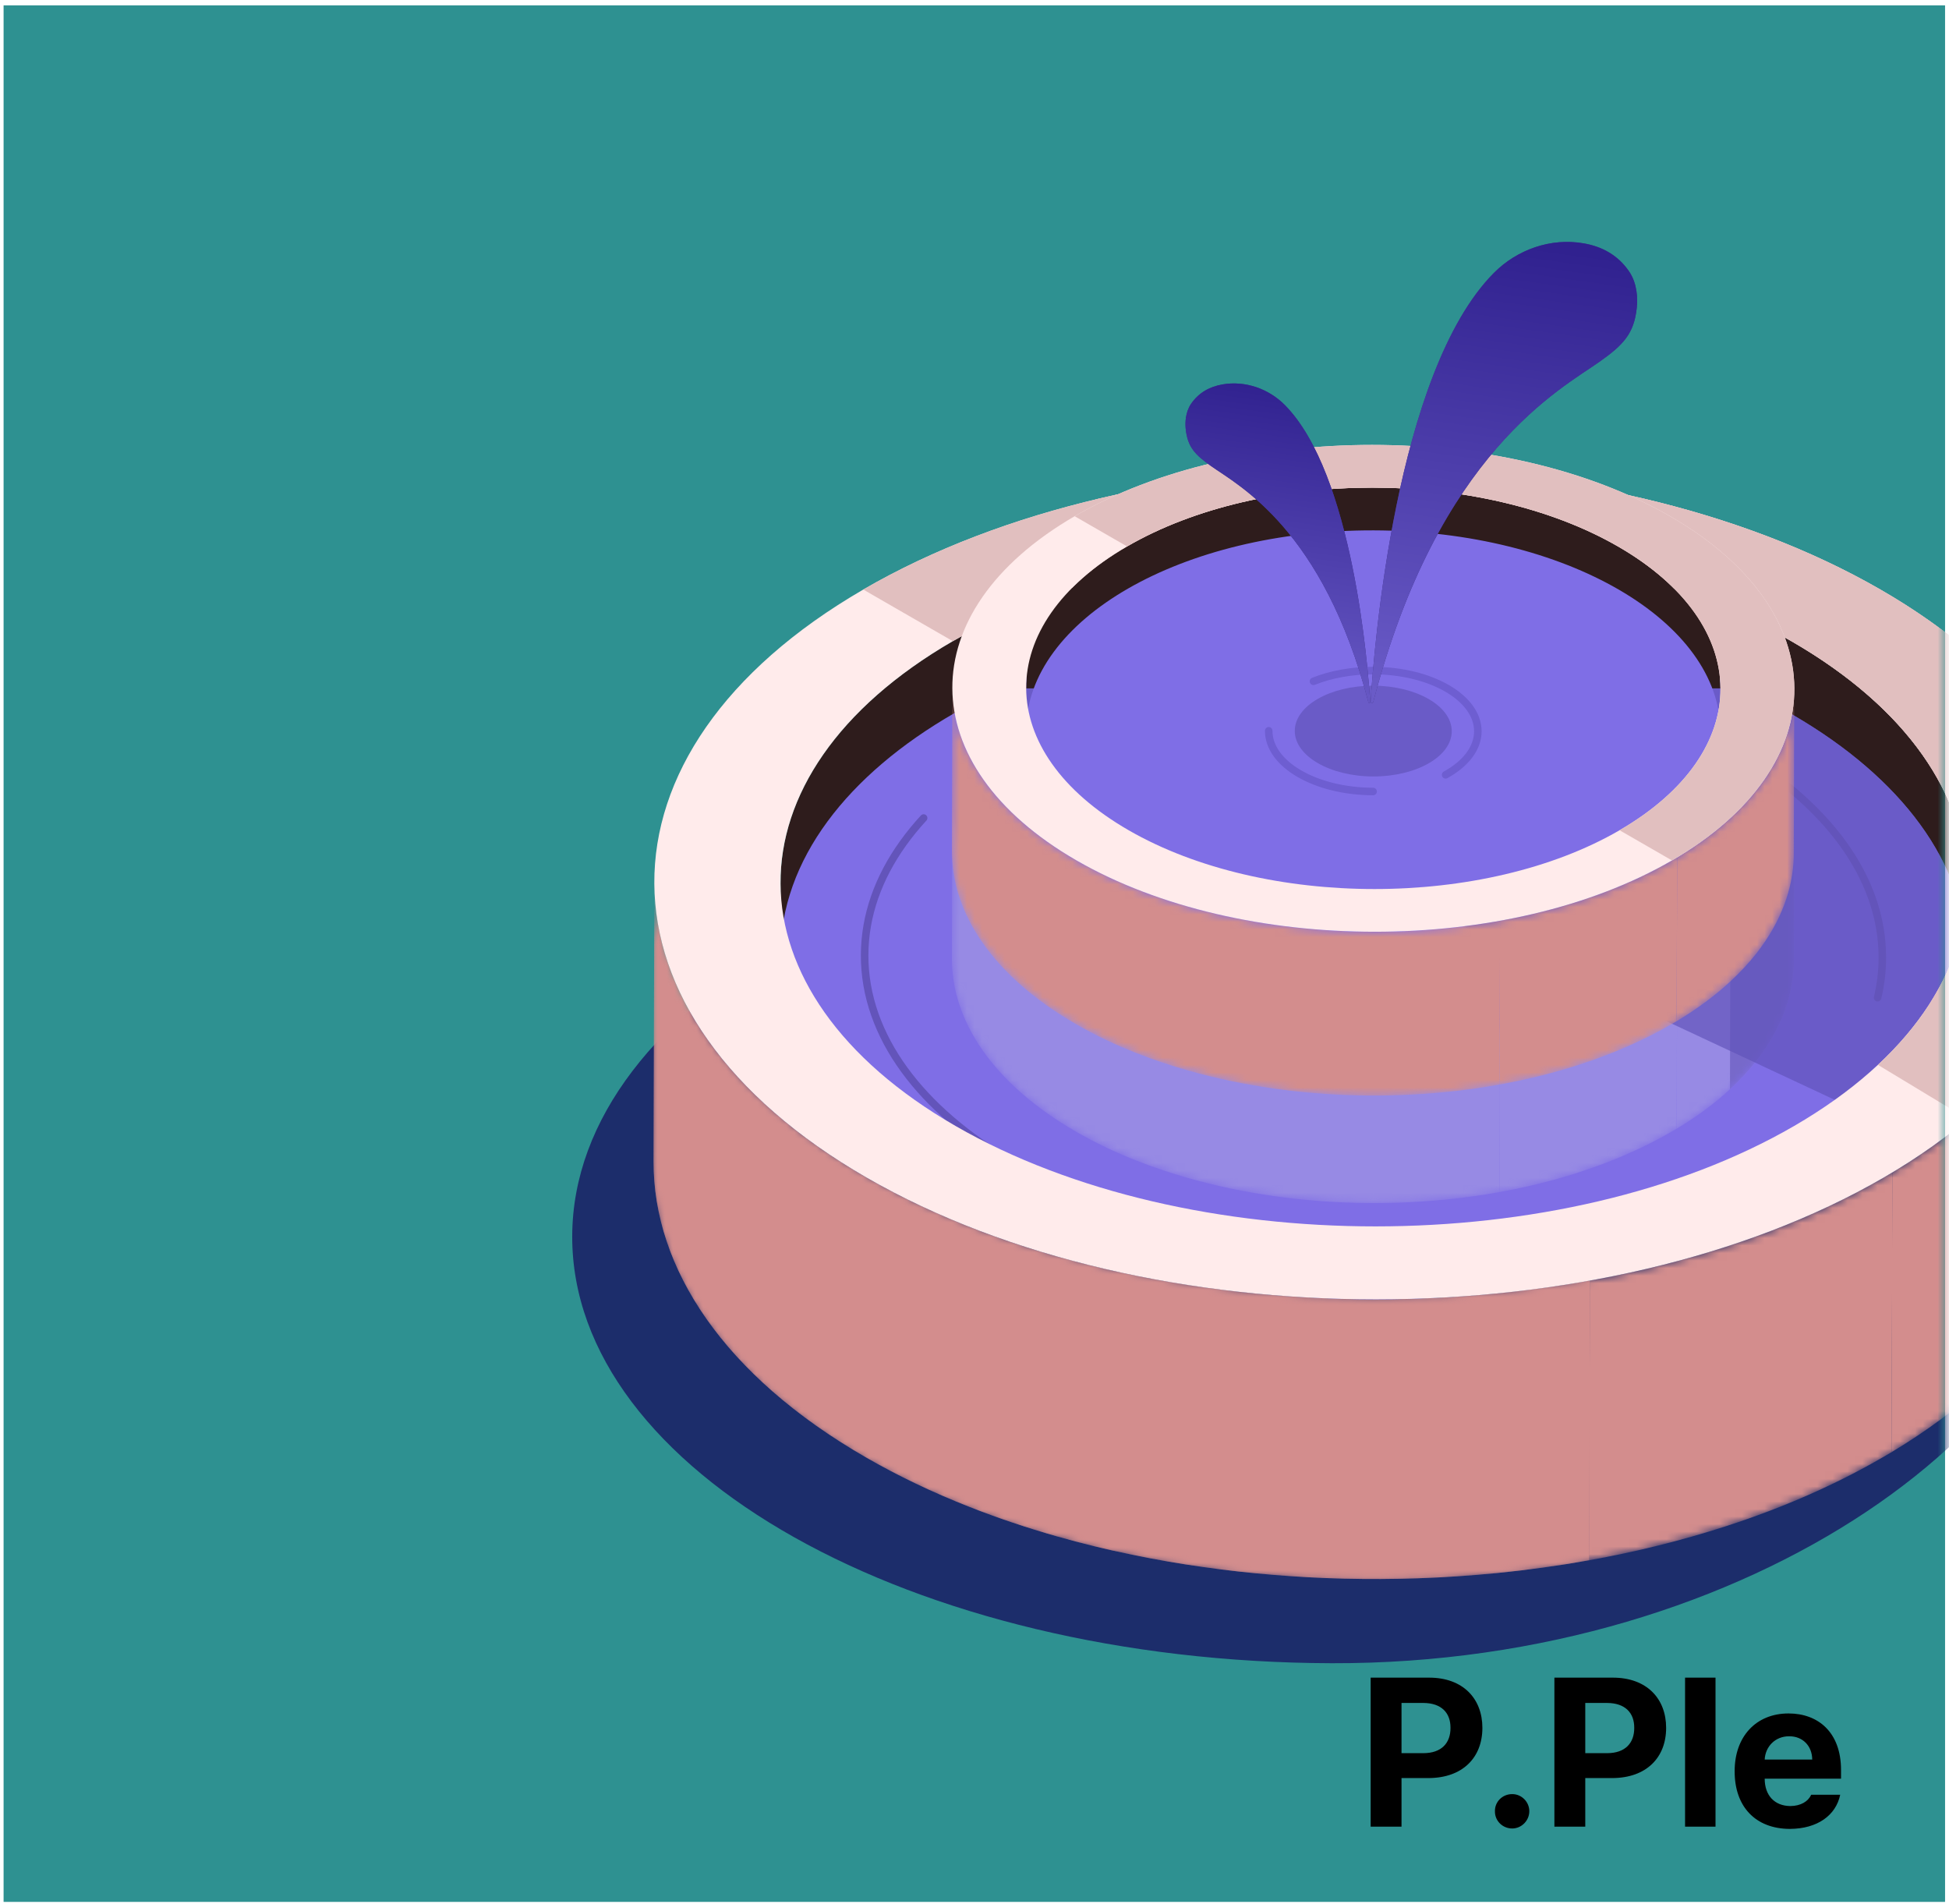 <svg width="259" height="253" viewBox="0 0 259 253" fill="none" xmlns="http://www.w3.org/2000/svg">
<rect x="0.477" y="0.711" width="258" height="252" fill="#2E9191"/>
<mask id="mask0_500_12447" style="mask-type:alpha" maskUnits="userSpaceOnUse" x="0" y="0" width="259" height="253">
<rect x="0.477" y="0.711" width="258" height="252" fill="#3D529B"/>
</mask>
<g mask="url(#mask0_500_12447)">
<path d="M277.25 157.249C277.338 126.067 233.123 108.235 177.291 108.08C121.459 107.924 76.128 133.076 76.041 164.257C75.954 195.439 121.144 220.843 176.975 220.999C232.807 221.154 277.163 188.431 277.25 157.249Z" fill="#1C2D6B"/>
<mask id="mask1_500_12447" style="mask-type:luminance" maskUnits="userSpaceOnUse" x="86" y="117" width="193" height="93">
<path d="M278.088 117.668L277.978 154.844C277.942 168.89 268.684 182.917 250.206 193.643C213.013 215.213 152.498 215.222 115.048 193.643C96.214 182.78 86.81 168.525 86.847 154.297L86.956 117.121C86.92 131.349 96.323 145.605 115.167 156.458C152.616 178.037 213.122 178.028 250.325 156.458C268.803 145.741 278.06 131.714 278.097 117.659L278.088 117.668Z" fill="white"/>
</mask>
<g mask="url(#mask1_500_12447)">
<path d="M277.448 123.98C277.082 125.777 276.57 127.574 275.903 129.352C275.218 131.176 274.368 132.991 273.354 134.779C272.257 136.712 270.978 138.61 269.506 140.479C267.788 142.659 265.814 144.784 263.576 146.836C260.149 149.992 256.109 152.993 251.467 155.784L251.357 192.959C256 190.168 260.039 187.177 263.466 184.012C265.696 181.951 267.679 179.826 269.397 177.655C270.868 175.794 272.147 173.888 273.244 171.954C274.258 170.167 275.099 168.361 275.794 166.528C276.461 164.749 276.973 162.962 277.338 161.156C277.704 159.341 277.914 157.507 277.969 155.683L278.078 118.508C278.023 120.332 277.813 122.165 277.448 123.98Z" fill="#D38D8D"/>
<path d="M250.315 156.457C243.946 160.151 236.882 163.216 229.37 165.651C223.576 167.53 217.508 169.026 211.276 170.147L211.166 207.323C217.398 206.201 223.457 204.705 229.26 202.827C236.772 200.4 243.827 197.336 250.206 193.633C250.599 193.405 250.992 193.177 251.375 192.949L251.485 155.773C251.101 156.001 250.708 156.229 250.315 156.457Z" fill="#D38D8D"/>
<path d="M199.095 171.845C195.586 172.191 192.049 172.428 188.494 172.547C185.232 172.656 181.969 172.675 178.707 172.593C175.563 172.51 172.419 172.346 169.294 172.091C166.178 171.835 163.071 171.489 160 171.051C156.802 170.595 153.64 170.048 150.524 169.409C147.142 168.707 143.816 167.895 140.554 166.974C136.569 165.843 132.685 164.539 128.948 163.061C124.095 161.146 119.471 158.948 115.158 156.467C96.323 145.605 86.911 131.358 86.956 117.121L86.847 154.297C86.81 168.525 96.214 182.78 115.057 193.634C119.371 196.124 123.986 198.322 128.847 200.228C132.585 201.705 136.469 203.001 140.453 204.141C143.706 205.071 147.042 205.883 150.423 206.576C153.539 207.223 156.701 207.771 159.9 208.218C162.97 208.655 166.068 209.002 169.194 209.257C172.319 209.513 175.463 209.686 178.606 209.759C181.869 209.841 185.14 209.823 188.394 209.713C191.939 209.595 195.485 209.358 198.994 209.011C203.106 208.601 207.182 208.035 211.185 207.315L211.295 170.139C207.292 170.86 203.216 171.425 199.104 171.835L199.095 171.845Z" fill="#D38D8D"/>
</g>
<mask id="mask2_500_12447" style="mask-type:luminance" maskUnits="userSpaceOnUse" x="86" y="117" width="193" height="93">
<path d="M278.088 117.668L277.978 154.844C277.942 168.89 268.684 182.917 250.206 193.643C213.013 215.213 152.498 215.222 115.048 193.643C96.214 182.78 86.81 168.525 86.847 154.297L86.956 117.121C86.92 131.349 96.323 145.605 115.167 156.458C152.616 178.037 213.122 178.028 250.325 156.458C268.803 145.741 278.06 131.714 278.097 117.659L278.088 117.668Z" fill="white"/>
</mask>
<g mask="url(#mask2_500_12447)">
<path d="M199.095 171.845C195.586 172.191 192.049 172.428 188.494 172.547C185.232 172.656 181.969 172.675 178.707 172.593C175.563 172.51 172.419 172.346 169.294 172.091C166.178 171.835 163.071 171.489 160 171.051C156.802 170.595 153.64 170.048 150.524 169.409C147.142 168.707 143.816 167.895 140.554 166.974C136.569 165.843 132.685 164.539 128.948 163.061C124.095 161.146 119.471 158.948 115.158 156.467C96.323 145.605 86.911 131.358 86.956 117.121L86.847 154.297C86.81 168.525 96.214 182.78 115.057 193.634C119.371 196.124 123.986 198.322 128.847 200.228C132.585 201.705 136.469 203.001 140.453 204.141C143.706 205.071 147.042 205.883 150.423 206.576C153.539 207.223 156.701 207.771 159.9 208.218C162.97 208.655 166.068 209.002 169.194 209.257C172.319 209.513 175.463 209.686 178.606 209.759C181.869 209.841 185.14 209.823 188.394 209.713C191.939 209.595 195.485 209.358 198.994 209.011C203.106 208.601 207.182 208.035 211.185 207.315L211.295 170.139C207.292 170.86 203.216 171.425 199.104 171.835L199.095 171.845Z" fill="#D38D8D"/>
</g>
<path d="M103.726 117.396C103.662 105.74 111.284 94.075 126.618 85.182C157.296 67.388 207.183 67.397 238.052 85.182C253.487 94.075 261.246 105.74 261.319 117.396V133.968L179.451 149.648L103.726 139.589V117.396Z" fill="#2E1C1C"/>
<path d="M261.32 127.31C261.39 102.149 226.167 81.654 182.647 81.533C139.126 81.412 103.789 101.71 103.718 126.871C103.648 152.031 138.871 172.526 182.392 172.647C225.912 172.769 261.249 152.47 261.32 127.31Z" fill="#7F6EE6"/>
<mask id="mask3_500_12447" style="mask-type:luminance" maskUnits="userSpaceOnUse" x="126" y="105" width="113" height="55">
<path d="M238.444 105.905L238.38 127.667C238.352 135.894 232.943 144.102 222.123 150.377C200.346 163.009 164.925 163.009 143.002 150.377C131.971 144.02 126.461 135.675 126.488 127.348L126.552 105.586C126.525 113.913 132.035 122.258 143.066 128.615C164.989 141.247 200.41 141.247 222.187 128.615C233.006 122.34 238.426 114.132 238.444 105.905Z" fill="white"/>
</mask>
<g mask="url(#mask3_500_12447)">
<path d="M238.446 105.906L238.382 127.668C238.382 127.832 238.382 127.996 238.382 128.16L238.446 106.399C238.446 106.235 238.446 106.07 238.446 105.906Z" fill="#978AE4"/>
<path d="M238.07 109.598C237.86 110.656 237.558 111.705 237.165 112.744C236.763 113.812 236.27 114.87 235.676 115.918C235.036 117.049 234.287 118.162 233.428 119.257C232.422 120.533 231.262 121.774 229.955 122.978C227.944 124.829 225.587 126.58 222.873 128.213L222.809 149.975C225.523 148.342 227.89 146.591 229.891 144.739C231.198 143.536 232.358 142.286 233.364 141.018C234.223 139.924 234.972 138.811 235.612 137.68C236.206 136.631 236.699 135.573 237.101 134.506C237.494 133.466 237.796 132.418 238.006 131.36C238.216 130.292 238.344 129.225 238.371 128.158L238.435 106.396C238.408 107.464 238.28 108.54 238.07 109.598Z" fill="#978AE4"/>
<path d="M237.166 112.744C237.559 111.705 237.86 110.656 238.071 109.598C238.281 108.54 238.409 107.464 238.436 106.396L238.372 128.158C238.345 129.225 238.217 130.292 238.007 131.36C237.796 132.418 237.495 133.466 237.102 134.506C236.7 135.573 236.206 136.631 235.612 137.68C234.973 138.811 234.223 139.924 233.364 141.018C232.359 142.286 231.198 143.536 229.892 144.739L229.956 122.978C231.262 121.774 232.423 120.533 233.428 119.257C234.287 118.162 235.037 117.049 235.676 115.918C236.27 114.87 236.764 113.812 237.166 112.744Z" fill="#7769CA"/>
<path d="M222.187 128.612C218.458 130.774 214.328 132.571 209.923 133.993C206.533 135.088 202.978 135.973 199.332 136.629L199.268 158.391C202.914 157.734 206.469 156.859 209.859 155.755C214.255 154.332 218.385 152.536 222.123 150.374C222.351 150.237 222.58 150.109 222.808 149.973L222.872 128.211C222.644 128.348 222.415 128.485 222.187 128.612Z" fill="#978AE4"/>
<path d="M192.204 137.627C190.148 137.827 188.073 137.964 185.999 138.037C184.089 138.101 182.179 138.11 180.269 138.064C178.423 138.019 176.586 137.918 174.758 137.772C172.931 137.627 171.121 137.417 169.321 137.161C167.448 136.897 165.602 136.578 163.774 136.195C161.791 135.784 159.844 135.31 157.935 134.763C155.604 134.097 153.329 133.34 151.145 132.473C148.303 131.352 145.598 130.066 143.075 128.615C132.045 122.258 126.535 113.913 126.562 105.586L126.498 127.348C126.471 135.675 131.981 144.02 143.011 150.377C145.534 151.836 148.239 153.122 151.081 154.235C153.274 155.102 155.54 155.859 157.871 156.524C159.78 157.063 161.727 157.546 163.71 157.956C165.538 158.33 167.384 158.659 169.257 158.923C171.057 159.178 172.867 159.379 174.694 159.534C176.522 159.68 178.359 159.78 180.205 159.826C182.115 159.872 184.025 159.863 185.935 159.799C188.009 159.726 190.084 159.589 192.14 159.388C194.543 159.151 196.928 158.823 199.277 158.394L199.341 136.632C196.992 137.052 194.607 137.389 192.204 137.627Z" fill="#978AE4"/>
</g>
<path d="M261.321 127.312C261.391 102.151 226.168 81.656 182.647 81.535C162.476 81.479 144.063 85.809 130.104 92.977L204.422 127.723L222.247 136.056L251.186 149.586C257.618 143.012 261.298 135.414 261.321 127.312Z" fill="#6052B9" fill-opacity="0.67"/>
<path d="M182.632 87.499C182.356 87.498 182.132 87.721 182.131 87.998C182.13 88.274 182.353 88.498 182.629 88.499L182.632 87.499ZM228.679 156.315C228.923 156.185 229.015 155.883 228.885 155.639C228.755 155.395 228.453 155.303 228.209 155.433L228.679 156.315ZM120.01 112.042L120.416 112.333L120.416 112.333L120.01 112.042ZM249.026 132.459C248.962 132.728 249.129 132.997 249.397 133.061C249.666 133.124 249.935 132.958 249.999 132.69L249.026 132.459ZM123.108 109.032C123.295 108.829 123.282 108.513 123.078 108.326C122.875 108.139 122.559 108.152 122.372 108.356L123.108 109.032ZM182.629 88.499C201.231 88.551 218.034 92.958 230.163 100.015C242.304 107.079 249.672 116.738 249.642 127.28L250.642 127.283C250.673 116.233 242.958 106.303 230.665 99.15C218.36 91.99 201.377 87.551 182.632 87.499L182.629 88.499ZM182.413 165.687C163.812 165.635 147.009 161.228 134.88 154.171C122.739 147.106 115.371 137.447 115.4 126.906L114.4 126.903C114.369 137.952 122.084 147.882 134.377 155.035C146.683 162.195 163.666 166.634 182.411 166.687L182.413 165.687ZM228.209 155.433C216.207 161.834 200.112 165.736 182.413 165.687L182.411 166.687C200.248 166.736 216.51 162.805 228.679 156.315L228.209 155.433ZM115.4 126.906C115.415 121.758 117.188 116.839 120.416 112.333L119.604 111.751C116.273 116.398 114.415 121.516 114.4 126.903L115.4 126.906ZM249.642 127.28C249.638 129.036 249.428 130.765 249.026 132.459L249.999 132.69C250.418 130.923 250.637 129.118 250.642 127.283L249.642 127.28ZM120.416 112.333C121.224 111.206 122.123 110.105 123.108 109.032L122.372 108.356C121.361 109.456 120.436 110.589 119.604 111.751L120.416 112.333Z" fill="#6354BA"/>
<path d="M249.878 78.335C212.438 56.765 151.923 56.756 114.72 78.335C77.526 99.906 77.718 134.892 115.159 156.471C152.608 178.051 213.114 178.042 250.317 156.471C287.52 134.892 287.319 99.915 249.878 78.335ZM238.419 149.613C207.75 167.398 157.854 167.407 126.984 149.613C96.114 131.828 95.95 102.979 126.618 85.194C157.296 67.4 207.183 67.409 238.053 85.194C268.932 102.988 269.087 131.828 238.419 149.613Z" fill="#FFEBEB"/>
<path d="M249.879 78.335C283.097 97.481 287.001 127.174 261.476 148.699L249.554 141.492C268.433 123.914 264.578 100.479 238.054 85.194C214.228 71.467 179.073 68.329 150.165 75.794L145.568 66.365C180.181 58.054 221.608 62.048 249.879 78.335Z" fill="#E1BFBF"/>
<path d="M114.721 78.335C151.923 56.756 212.438 56.765 249.879 78.335C278.667 94.928 285.438 119.441 270.119 139.694L256.573 133.142C266.743 116.996 260.557 98.162 238.054 85.194C207.184 67.409 157.297 67.4 126.619 85.194L114.721 78.335Z" fill="#E1BFBF"/>
<mask id="mask4_500_12447" style="mask-type:luminance" maskUnits="userSpaceOnUse" x="126" y="91" width="113" height="55">
<path d="M238.444 91.62L238.38 113.382C238.352 121.608 232.943 129.817 222.123 136.092C200.346 148.724 164.925 148.724 143.002 136.092C131.971 129.735 126.461 121.39 126.488 113.062L126.552 91.301C126.525 99.628 132.035 107.973 143.066 114.33C164.989 126.962 200.41 126.962 222.187 114.33C233.006 108.055 238.426 99.847 238.444 91.62Z" fill="white"/>
</mask>
<g mask="url(#mask4_500_12447)">
<path d="M238.446 91.621L238.382 113.383C238.382 113.547 238.382 113.711 238.382 113.875L238.446 92.114C238.446 91.949 238.446 91.785 238.446 91.621Z" fill="#D38D8D"/>
<path d="M238.07 95.313C237.86 96.371 237.558 97.419 237.165 98.459C236.763 99.526 236.27 100.584 235.676 101.633C235.036 102.764 234.287 103.877 233.428 104.971C232.422 106.248 231.262 107.489 229.955 108.693C227.944 110.544 225.587 112.295 222.873 113.928L222.809 135.689C225.523 134.057 227.89 132.306 229.891 130.454C231.198 129.25 232.358 128.001 233.364 126.733C234.223 125.639 234.972 124.526 235.612 123.395C236.206 122.346 236.699 121.288 237.101 120.221C237.494 119.181 237.796 118.132 238.006 117.074C238.216 116.007 238.344 114.94 238.371 113.873L238.435 92.111C238.408 93.178 238.28 94.255 238.07 95.313Z" fill="#D38D8D"/>
<path d="M222.187 114.327C218.458 116.489 214.328 118.285 209.923 119.708C206.533 120.803 202.978 121.687 199.332 122.344L199.268 144.106C202.914 143.449 206.469 142.574 209.859 141.47C214.255 140.047 218.385 138.25 222.123 136.089C222.351 135.952 222.58 135.824 222.808 135.687L222.872 113.926C222.644 114.063 222.415 114.199 222.187 114.327Z" fill="#D38D8D"/>
<path d="M192.204 123.341C190.148 123.542 188.073 123.679 185.999 123.752C184.089 123.816 182.179 123.825 180.269 123.779C178.423 123.734 176.586 123.633 174.758 123.487C172.931 123.341 171.121 123.132 169.321 122.876C167.448 122.612 165.602 122.293 163.774 121.909C161.791 121.499 159.844 121.025 157.935 120.478C155.604 119.812 153.329 119.055 151.145 118.188C148.303 117.066 145.598 115.78 143.075 114.33C132.045 107.973 126.535 99.628 126.562 91.301L126.498 113.062C126.471 121.39 131.981 129.735 143.011 136.092C145.534 137.551 148.239 138.837 151.081 139.95C153.274 140.816 155.54 141.573 157.871 142.239C159.78 142.777 161.727 143.261 163.71 143.671C165.538 144.045 167.384 144.373 169.257 144.638C171.057 144.893 172.867 145.094 174.694 145.249C176.522 145.395 178.359 145.495 180.205 145.541C182.115 145.587 184.025 145.577 185.935 145.514C188.009 145.441 190.084 145.304 192.14 145.103C194.543 144.866 196.928 144.538 199.277 144.109L199.341 122.347C196.992 122.767 194.607 123.104 192.204 123.341Z" fill="#D38D8D"/>
</g>
<path d="M136.368 91.468C136.332 84.646 140.791 77.815 149.775 72.607C167.732 62.191 196.938 62.191 215.014 72.607C224.052 77.815 228.594 84.637 228.63 91.468H136.368Z" fill="#2E1C1C"/>
<path d="M228.624 97.268C228.666 82.54 208.046 70.542 182.568 70.471C157.091 70.4 136.404 82.283 136.363 97.011C136.321 111.74 156.942 123.737 182.419 123.808C207.896 123.879 228.583 111.997 228.624 97.268Z" fill="#7F6EE6"/>
<path d="M182.47 105.17C174.796 105.149 168.584 101.535 168.597 97.098M174.545 90.531C176.803 89.624 179.552 89.095 182.515 89.103C190.19 89.125 196.401 92.739 196.389 97.175C196.382 99.451 194.739 101.502 192.104 102.956" stroke="#6E5ED1" stroke-linecap="round"/>
<path d="M192.922 97.17C192.913 100.501 188.235 103.187 182.474 103.171C176.713 103.155 172.051 100.442 172.06 97.112C172.07 93.782 176.747 91.095 182.508 91.111C188.269 91.127 192.931 93.84 192.922 97.17Z" fill="#6A5BC7"/>
<path d="M221.932 68.591C200.018 55.959 164.588 55.959 142.811 68.591C121.034 81.223 121.153 101.699 143.067 114.331C164.99 126.963 200.411 126.963 222.188 114.331C243.965 101.699 243.855 81.223 221.932 68.591ZM215.224 110.318C197.267 120.734 168.061 120.734 149.985 110.318C131.909 99.902 131.818 83.02 149.775 72.604C167.732 62.188 196.938 62.188 215.014 72.604C233.09 83.02 233.182 99.902 215.224 110.318Z" fill="#FFEBEB"/>
<path d="M142.812 68.591C164.589 55.959 200.018 55.959 221.932 68.591C243.856 81.223 243.965 101.699 222.188 114.331L215.225 110.318C233.182 99.902 233.091 83.02 215.015 72.604C196.939 62.188 167.732 62.188 149.775 72.604L142.812 68.591Z" fill="#E1BFBF"/>
<path d="M182.138 93.236C182.559 86.478 185.428 49.467 198.515 36.269C201.613 33.15 206.081 31.581 210.413 32.329C212.944 32.758 215.019 33.934 216.472 36.041C217.596 37.674 217.632 39.708 217.514 40.857C217.157 44.368 215.677 45.846 212.615 48.026C207.489 51.665 191.122 60.083 182.486 93.291C182.431 93.492 182.12 93.437 182.138 93.227V93.236Z" fill="#403487"/>
<path d="M182.138 93.236C182.559 86.478 185.428 49.467 198.515 36.269C201.613 33.15 206.081 31.581 210.413 32.329C212.944 32.758 215.019 33.934 216.472 36.041C217.596 37.674 217.632 39.708 217.514 40.857C217.157 44.368 215.677 45.846 212.615 48.026C207.489 51.665 191.122 60.083 182.486 93.291C182.431 93.492 182.12 93.437 182.138 93.227V93.236Z" fill="url(#paint0_linear_500_12447)"/>
<path d="M182.083 93.293C181.791 88.614 179.808 62.958 170.733 53.81C168.586 51.649 165.488 50.563 162.481 51.074C160.727 51.375 159.292 52.187 158.287 53.646C157.51 54.777 157.483 56.191 157.565 56.984C157.812 59.419 158.835 60.441 160.964 61.946C164.519 64.463 175.86 70.3 181.846 93.321C181.882 93.457 182.092 93.421 182.092 93.275L182.083 93.293Z" fill="#403487"/>
<path d="M182.083 93.293C181.791 88.614 179.808 62.958 170.733 53.81C168.586 51.649 165.488 50.563 162.481 51.074C160.727 51.375 159.292 52.187 158.287 53.646C157.51 54.777 157.483 56.191 157.565 56.984C157.812 59.419 158.835 60.441 160.964 61.946C164.519 64.463 175.86 70.3 181.846 93.321C181.882 93.457 182.092 93.421 182.092 93.275L182.083 93.293Z" fill="url(#paint1_linear_500_12447)"/>
<path d="M182.145 242.711V222.914H189.91C194.408 222.914 196.992 225.689 196.992 229.586C196.992 233.537 194.367 236.258 189.801 236.258H186.246V242.711H182.145ZM186.246 232.949H189.145C191.578 232.949 192.768 231.582 192.754 229.586C192.768 227.617 191.578 226.291 189.145 226.277H186.246V232.949ZM200.957 242.957C199.672 242.957 198.633 241.932 198.66 240.66C198.633 239.402 199.672 238.377 200.957 238.391C202.174 238.377 203.227 239.402 203.227 240.66C203.227 241.932 202.174 242.957 200.957 242.957ZM206.562 242.711V222.914H214.328C218.826 222.914 221.41 225.689 221.41 229.586C221.41 233.537 218.785 236.258 214.219 236.258H210.664V242.711H206.562ZM210.664 232.949H213.562C215.996 232.949 217.186 231.582 217.172 229.586C217.186 227.617 215.996 226.291 213.562 226.277H210.664V232.949ZM227.973 222.914V242.711H223.926V222.914H227.973ZM237.844 243.012C233.291 242.998 230.502 240.059 230.516 235.355C230.502 230.775 233.332 227.672 237.68 227.672C241.576 227.672 244.652 230.133 244.652 235.191V236.34H234.508C234.508 238.582 235.834 239.963 237.926 239.977C239.307 239.963 240.291 239.361 240.688 238.473H244.543C243.969 241.221 241.508 242.998 237.844 243.012ZM234.508 233.797H240.824C240.811 231.992 239.566 230.693 237.762 230.707C235.902 230.693 234.59 232.088 234.508 233.797Z" fill="black"/>
</g>
<defs>
<linearGradient id="paint0_linear_500_12447" x1="199.849" y1="32.145" x2="191.295" y2="92.874" gradientUnits="userSpaceOnUse">
<stop stop-color="#30218F"/>
<stop offset="1" stop-color="#6A5BC7"/>
</linearGradient>
<linearGradient id="paint1_linear_500_12447" x1="169.813" y1="50.949" x2="163.889" y2="93.031" gradientUnits="userSpaceOnUse">
<stop stop-color="#30218F"/>
<stop offset="1" stop-color="#6A5BC7"/>
</linearGradient>
</defs>
</svg>
